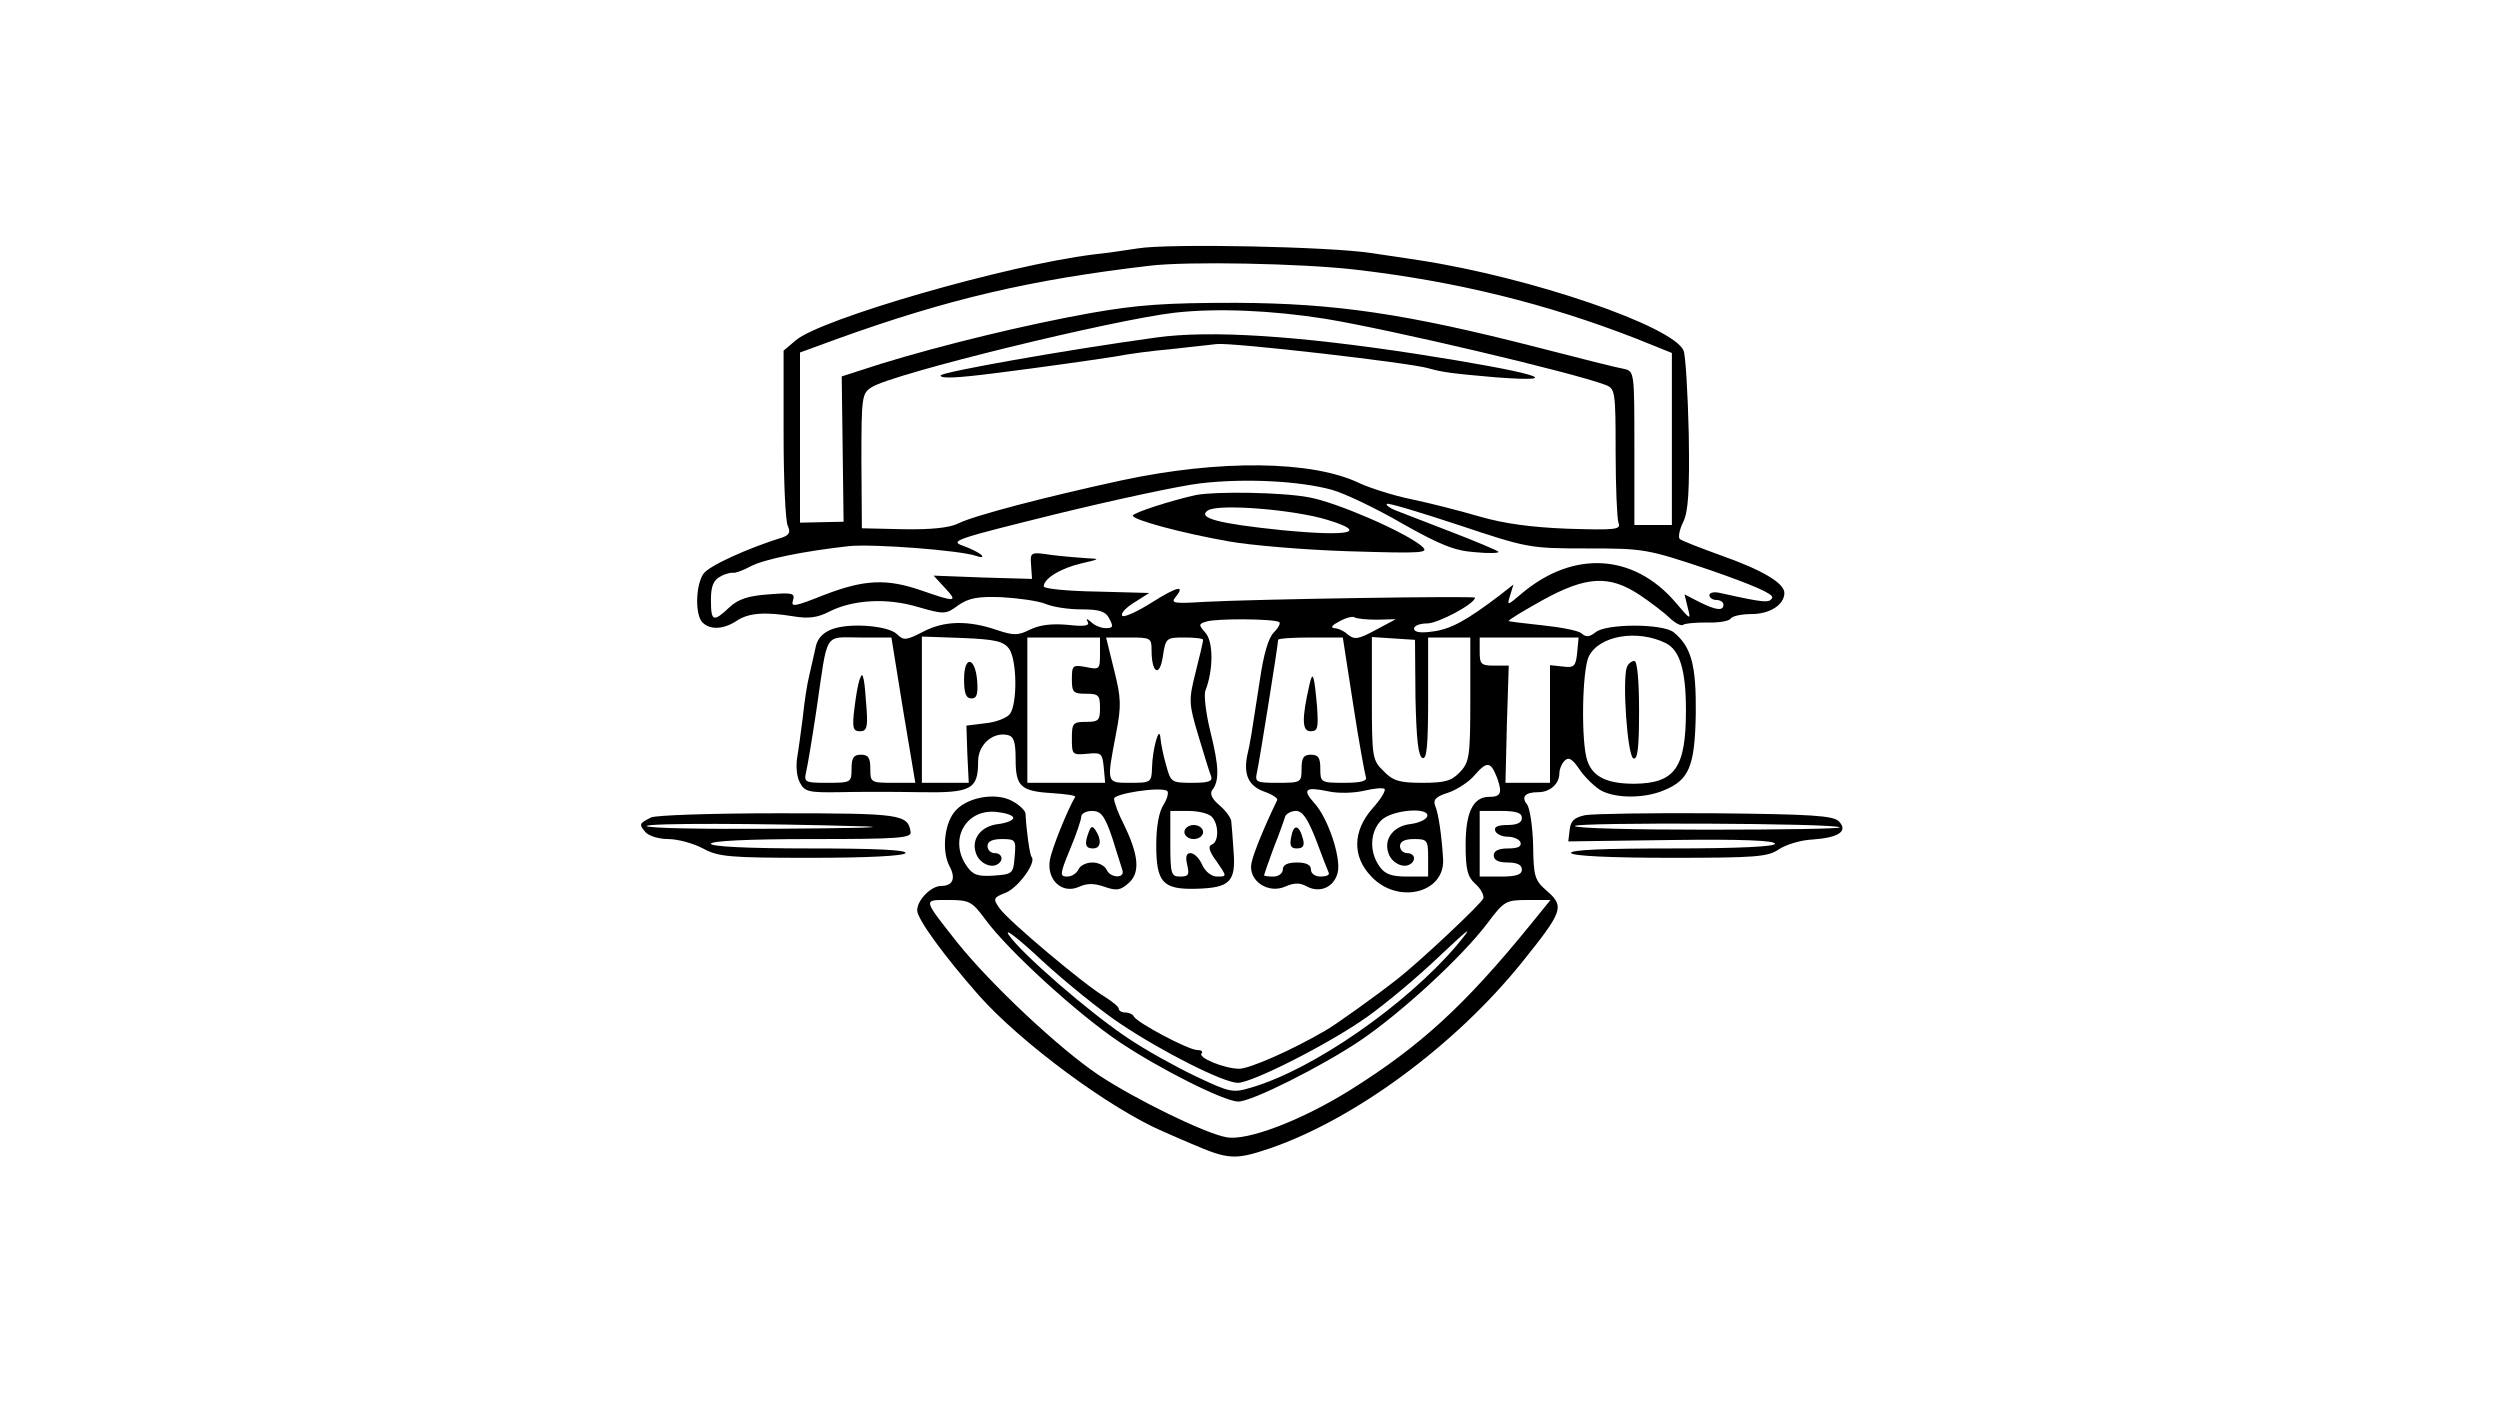 <?xml version="1.0" standalone="no"?>
<!DOCTYPE svg PUBLIC "-//W3C//DTD SVG 20010904//EN"
 "http://www.w3.org/TR/2001/REC-SVG-20010904/DTD/svg10.dtd">
<svg version="1.0" xmlns="http://www.w3.org/2000/svg"
 width="1920pt" height="1080pt" viewBox="0 0 300 300"
 preserveAspectRatio="xMidYMid meet">
<g transform="translate(0,300) scale(0.1,-0.1)"
fill="#000000" stroke="none">
<path d="M1260 2470 c-25 -4 -67 -10 -95 -13 -185 -23 -580 -137 -634 -183
l-26 -22 0 -179 c0 -98 4 -186 9 -195 6 -13 3 -19 -10 -24 -77 -24 -158 -61
-170 -78 -17 -25 -18 -88 -2 -104 16 -16 44 -15 72 3 26 18 62 20 123 10 30
-5 50 -3 75 10 51 26 124 30 190 10 56 -16 59 -16 86 4 22 15 41 19 92 17 36
-2 78 -8 93 -14 16 -7 50 -12 77 -12 39 0 52 -4 60 -20 9 -17 8 -20 -8 -20
-10 0 -24 6 -31 13 -9 8 -12 8 -7 0 4 -8 -7 -10 -43 -6 -34 3 -59 0 -80 -10
-26 -13 -35 -13 -71 -1 -61 21 -113 20 -158 -4 -35 -18 -41 -19 -55 -5 -18 18
-99 25 -138 11 -19 -7 -31 -19 -35 -36 -3 -15 -10 -43 -14 -62 -5 -19 -11 -60
-14 -90 -4 -30 -9 -69 -12 -86 -3 -18 -1 -42 6 -54 10 -19 19 -21 83 -20 40 1
117 1 172 0 111 -2 125 6 125 66 0 35 31 63 63 56 13 -3 17 -14 17 -52 0 -58
11 -68 78 -72 29 -2 51 -5 49 -8 -17 -29 -50 -111 -54 -135 -7 -42 26 -73 62
-57 17 8 33 8 55 0 26 -9 34 -7 51 8 25 22 22 59 -10 125 -12 23 -21 48 -21
55 0 11 97 26 113 17 4 -3 1 -16 -7 -29 -10 -15 -16 -46 -16 -87 0 -80 14 -95
86 -93 71 2 84 15 79 79 -2 29 -4 58 -5 65 0 6 -11 22 -25 34 -16 13 -21 25
-16 32 16 20 15 50 -3 123 -10 40 -15 81 -11 90 17 44 17 104 0 123 -15 17
-15 19 2 24 21 7 144 6 155 -1 4 -2 -1 -12 -11 -22 -12 -12 -22 -47 -30 -102
-19 -123 -20 -131 -27 -161 -8 -41 3 -65 37 -77 17 -6 29 -14 27 -18 -24 -49
-51 -113 -55 -135 -7 -37 36 -66 73 -49 18 8 31 8 45 0 28 -15 58 -2 66 29 8
32 -21 118 -50 149 -26 29 -19 35 29 25 22 -5 55 -4 77 1 21 5 40 7 44 4 3 -4
-8 -22 -26 -42 -42 -48 -43 -102 -3 -144 56 -61 157 -37 154 35 -3 52 -10 99
-17 115 -5 13 2 20 28 28 18 6 44 23 55 36 28 32 35 31 49 -4 12 -33 8 -41
-17 -41 -34 0 -50 -33 -50 -102 0 -53 4 -68 20 -83 12 -10 19 -24 18 -31 -2
-10 -140 -139 -184 -173 -50 -39 -134 -99 -154 -110 -70 -41 -161 -81 -183
-81 -31 0 -90 24 -80 33 3 4 -1 7 -10 7 -18 0 -130 59 -135 72 -2 4 -10 8 -18
8 -8 0 -14 4 -14 8 0 4 -13 15 -29 25 -43 25 -207 163 -225 189 -15 21 -14 23
14 34 27 12 65 65 54 76 -4 5 -11 55 -13 93 -1 6 -13 18 -28 26 -36 20 -101 8
-125 -25 -21 -28 -25 -84 -9 -114 14 -26 7 -42 -18 -42 -21 0 -51 -30 -51 -52
0 -19 59 -99 132 -182 90 -101 279 -241 393 -290 22 -10 49 -21 60 -26 79 -34
93 -35 167 -10 181 62 396 220 539 398 86 107 90 118 54 150 -28 24 -30 31
-31 99 -1 40 -7 79 -13 87 -13 16 -4 26 24 26 25 0 45 18 45 40 0 9 5 21 11
27 9 9 17 4 33 -20 12 -17 33 -37 46 -44 33 -17 93 -16 133 1 54 22 66 51 68
164 1 102 -9 142 -47 173 -23 19 -145 19 -167 0 -13 -10 -20 -11 -30 -2 -7 6
-45 13 -83 17 -38 4 -70 8 -72 9 -2 2 30 21 71 44 94 52 143 55 208 12 24 -16
54 -39 65 -50 12 -11 24 -17 28 -14 3 3 25 5 50 5 25 -1 48 3 51 8 4 6 24 10
45 10 39 0 70 20 70 45 0 21 -47 49 -135 80 -44 16 -83 31 -88 35 -4 3 -1 20
7 36 11 22 14 66 12 189 -2 88 -7 168 -11 177 -22 52 -324 156 -565 193 -14 2
-59 9 -100 15 -90 14 -436 21 -500 10z m463 -45 c217 -25 410 -73 600 -147
l77 -31 0 -183 0 -184 -40 0 -40 0 0 164 c0 162 0 164 -22 169 -13 2 -96 23
-185 46 -281 72 -431 94 -643 95 -150 0 -209 -4 -311 -22 -139 -25 -316 -68
-446 -108 l-84 -27 2 -155 2 -155 -47 -1 -46 -1 0 182 0 181 82 30 c234 84
408 125 663 155 81 10 324 5 438 -8z m-63 -105 c140 -23 530 -115 598 -141 21
-8 22 -13 22 -143 0 -74 3 -142 6 -151 6 -15 -5 -16 -107 -13 -79 3 -137 11
-189 26 -41 12 -107 29 -146 37 -39 8 -88 24 -110 34 -101 49 -300 51 -509 6
-161 -35 -315 -75 -348 -92 -19 -9 -57 -13 -117 -12 l-88 2 -1 144 c0 137 1
144 22 157 45 29 516 144 647 159 90 10 206 5 320 -13z m15 -365 c28 -8 95
-40 150 -72 80 -45 111 -58 155 -61 30 -3 53 -2 50 1 -3 3 -48 22 -100 42 -52
20 -106 41 -119 46 -13 5 -22 12 -19 14 2 3 71 -18 153 -45 147 -49 151 -50
274 -50 122 0 128 -1 262 -46 92 -32 136 -51 133 -59 -5 -12 -17 -11 -111 10
-13 3 -23 1 -23 -5 0 -5 7 -10 15 -10 8 0 15 -4 15 -10 0 -14 -16 -12 -52 6
l-31 16 7 -29 c7 -27 6 -26 -28 14 -89 102 -216 109 -325 18 -33 -28 -33 -28
-26 -5 l7 23 -28 -22 c-71 -54 -105 -73 -143 -78 -27 -4 -41 -2 -41 6 0 6 12
11 28 11 23 0 102 42 102 55 0 4 -465 -3 -578 -9 -63 -4 -72 -3 -61 10 22 27
4 23 -50 -11 -30 -19 -58 -32 -63 -29 -5 4 5 16 24 28 l33 21 -112 3 c-62 1
-113 6 -113 11 0 17 37 39 80 49 39 9 41 10 14 11 -17 1 -52 4 -77 7 -46 7
-46 6 -44 -22 l2 -29 -105 3 -105 4 24 -26 c29 -31 23 -31 -49 -6 -75 26 -122
24 -208 -9 -63 -25 -72 -27 -67 -12 5 16 -1 17 -52 13 -43 -3 -65 -10 -84 -28
-34 -32 -39 -30 -39 16 0 29 5 42 20 50 10 6 23 9 27 8 4 -1 22 5 38 14 29 15
111 32 210 43 52 5 237 -9 271 -21 11 -4 16 -3 11 2 -5 5 -23 14 -40 20 -29
10 -12 15 198 67 127 31 266 61 310 66 95 11 211 5 280 -14z m96 -277 l40 1
-43 -23 c-37 -20 -45 -21 -59 -10 -8 8 -22 14 -30 14 -8 1 -3 7 11 14 14 8 29
12 33 9 5 -3 27 -5 48 -5z m616 -50 c30 -15 43 -58 43 -143 0 -123 -23 -156
-110 -157 -57 0 -88 14 -100 48 -14 37 -12 194 3 224 22 44 103 58 164 28z
m-1627 -143 l26 -155 -48 0 c-47 0 -48 1 -48 30 0 23 -4 30 -20 30 -16 0 -20
-7 -20 -30 0 -29 -1 -30 -51 -30 -48 0 -51 1 -46 23 3 12 13 72 22 132 25 171
15 155 93 155 l67 0 25 -155z m226 131 c17 -24 18 -116 2 -139 -7 -9 -31 -18
-53 -20 l-40 -5 2 -61 3 -61 -50 0 -50 0 0 156 0 156 86 -3 c71 -3 88 -7 100
-23z m194 -11 c0 -33 -1 -34 -30 -28 -28 5 -30 4 -30 -26 0 -28 3 -31 30 -31
27 0 30 -3 30 -30 0 -27 -3 -30 -30 -30 -28 0 -30 -3 -30 -36 0 -34 1 -35 33
-32 30 3 32 1 35 -29 l3 -33 -83 0 -83 0 0 155 0 155 78 0 77 0 0 -35z m110 8
c0 -49 17 -59 24 -14 6 40 7 41 46 41 22 0 40 -2 40 -5 0 -3 -7 -34 -16 -69
-15 -60 -15 -66 6 -136 12 -40 24 -79 27 -86 4 -11 -6 -14 -40 -14 -45 0 -46
1 -56 38 -6 20 -11 46 -12 57 -2 31 -17 -22 -18 -62 -1 -32 -2 -33 -46 -33
-52 0 -51 -2 -31 104 12 61 11 77 -4 137 l-17 69 49 0 c46 0 48 -1 48 -27z
m430 -115 c12 -79 25 -149 27 -155 4 -9 -9 -13 -46 -13 -50 0 -51 1 -51 30 0
23 -4 30 -20 30 -16 0 -20 -7 -20 -30 0 -29 -1 -30 -50 -30 -47 0 -50 1 -45
23 5 22 45 272 45 282 0 3 31 5 69 5 l69 0 22 -142z m133 13 c2 -89 6 -125 15
-128 9 -4 12 26 12 126 l0 131 45 0 45 0 0 -132 c0 -121 -2 -134 -22 -155 -18
-19 -32 -23 -80 -23 -49 0 -63 4 -83 25 -24 23 -25 29 -25 155 l0 131 46 -3
46 -3 1 -124z m345 97 c-3 -29 -6 -33 -30 -30 l-28 3 0 -125 0 -126 -47 0 -48
0 3 125 4 125 -31 0 c-28 0 -31 3 -31 30 l0 30 106 0 105 0 -3 -32z m-1203
-353 c0 -5 -15 -11 -32 -13 -36 -4 -58 -31 -48 -61 6 -21 31 -34 46 -25 14 8
11 24 -6 24 -8 0 -15 7 -15 15 0 10 10 15 31 15 29 0 30 -2 27 -37 -3 -37 -4
-38 -45 -41 -33 -2 -44 1 -57 20 -39 55 -4 122 62 116 20 -2 37 -7 37 -13z
m211 -42 c10 -32 20 -64 22 -70 5 -18 -27 -16 -34 2 -4 8 -17 15 -30 15 -14 0
-27 -7 -30 -15 -4 -8 -14 -15 -24 -15 -16 0 -16 5 6 58 13 31 24 63 24 70 0 6
10 12 23 12 19 0 27 -10 43 -57z m212 45 c16 -16 16 -55 0 -60 -8 -3 -5 -15
11 -36 22 -32 22 -32 1 -32 -12 0 -25 10 -32 25 -6 14 -17 25 -25 25 -9 0 -11
-8 -7 -25 5 -21 3 -25 -15 -25 -19 0 -21 5 -21 70 l0 70 38 0 c21 0 43 -5 50
-12z m223 -50 c13 -35 25 -66 27 -70 2 -5 -6 -8 -17 -8 -12 0 -21 6 -21 15 0
10 -10 15 -30 15 -20 0 -30 -5 -30 -15 0 -8 -9 -15 -20 -15 -11 0 -20 1 -20 3
0 1 9 27 20 57 12 30 23 61 25 68 2 6 13 12 23 12 14 0 25 -16 43 -62z m237
50 c-3 -7 -19 -14 -36 -16 -35 -4 -57 -31 -47 -61 6 -21 31 -34 46 -25 14 8
11 24 -6 24 -8 0 -15 7 -15 15 0 10 10 15 30 15 28 0 30 -2 30 -40 l0 -40 -44
0 c-35 0 -48 5 -60 22 -22 31 -20 74 4 98 23 23 105 29 98 8z m202 -3 c0 -10
-10 -15 -31 -15 -20 0 -29 -4 -26 -12 2 -7 14 -13 27 -13 13 0 25 -6 27 -12 3
-9 -6 -13 -26 -13 -21 0 -31 -5 -31 -15 0 -10 10 -15 30 -15 20 0 30 -5 30
-15 0 -11 -12 -15 -45 -15 l-45 0 0 70 0 70 45 0 c33 0 45 -4 45 -15z m-1145
-216 c49 -67 198 -203 288 -263 87 -58 223 -126 252 -126 29 0 178 75 260 130
87 59 216 177 272 251 35 47 39 49 86 49 l48 0 -43 -53 c-140 -172 -234 -258
-382 -351 -105 -66 -223 -111 -267 -102 -47 9 -192 80 -271 132 -84 56 -231
194 -303 284 -74 94 -73 90 -18 90 44 0 50 -3 78 -41z m290 -224 c90 -60 219
-125 249 -125 31 0 196 84 275 140 41 29 110 87 154 129 70 66 75 69 37 23
-108 -126 -304 -263 -437 -302 -40 -12 -45 -11 -119 24 -42 20 -107 56 -144
81 -83 55 -229 182 -255 221 -10 16 22 -9 71 -55 49 -45 125 -107 169 -136z"/>
<path d="M1300 2280 c-196 -27 -460 -74 -460 -81 0 -7 32 -6 125 6 87 11 193
26 245 34 30 6 84 13 120 16 36 4 80 9 99 11 30 4 415 -40 453 -52 28 -8 50
-11 143 -19 161 -12 80 11 -170 50 -254 39 -440 51 -555 35z"/>
<path d="M1385 1944 c-51 -11 -135 -38 -135 -44 0 -9 103 -37 205 -55 44 -8
159 -18 255 -21 165 -5 174 -4 155 12 -37 30 -179 92 -239 103 -57 11 -199 13
-241 5z m280 -53 c89 -27 49 -36 -97 -22 -136 14 -181 26 -158 42 22 15 184 2
255 -20z"/>
<path d="M2304 1577 c-10 -28 1 -190 14 -195 9 -3 12 22 12 102 0 66 -4 106
-10 106 -6 0 -13 -6 -16 -13z"/>
<path d="M667 1550 c-3 -8 -8 -36 -11 -62 -5 -41 -3 -48 12 -48 14 0 17 8 14
48 -2 26 -4 54 -6 62 -3 13 -4 13 -9 0z"/>
<path d="M890 1551 c0 -30 4 -41 16 -41 11 0 14 9 12 37 -4 52 -28 56 -28 4z"/>
<path d="M1627 1540 c-17 -74 -16 -100 2 -100 16 0 17 7 14 53 -6 67 -9 78
-16 47z"/>
<path d="M1156 1225 c-10 -26 -7 -35 9 -35 17 0 19 18 6 38 -7 11 -10 10 -15
-3z"/>
<path d="M1360 1225 c0 -8 9 -15 20 -15 11 0 20 7 20 15 0 8 -9 15 -20 15 -11
0 -20 -7 -20 -15z"/>
<path d="M1588 1215 c-4 -19 -1 -25 12 -25 13 0 17 6 13 20 -8 31 -20 33 -25
5z"/>
<path d="M222 1256 c-25 -13 -26 -14 -12 -31 7 -8 28 -15 49 -15 20 0 53 -9
74 -20 33 -18 56 -20 231 -20 119 0 197 4 201 10 4 7 -67 10 -204 10 -134 0
-211 4 -211 10 0 6 78 10 214 10 185 0 214 2 212 15 -6 38 -20 40 -282 40
-140 0 -263 -4 -272 -9z m458 -19 c52 -2 -32 -4 -188 -5 -156 -1 -281 1 -279
6 5 6 230 6 467 -1z"/>
<path d="M2215 1261 c-23 -5 -31 -12 -33 -31 l-3 -25 221 3 c147 2 220 -1 220
-8 0 -6 -75 -10 -221 -10 -144 0 -218 -3 -214 -10 4 -6 85 -10 212 -10 182 0
208 2 231 18 15 10 47 20 72 21 56 4 77 18 56 39 -12 12 -59 15 -263 17 -136
1 -261 -1 -278 -4z m543 -26 c3 -3 -124 -5 -282 -5 -158 0 -285 3 -283 8 6 8
557 6 565 -3z"/>
</g>
</svg>
